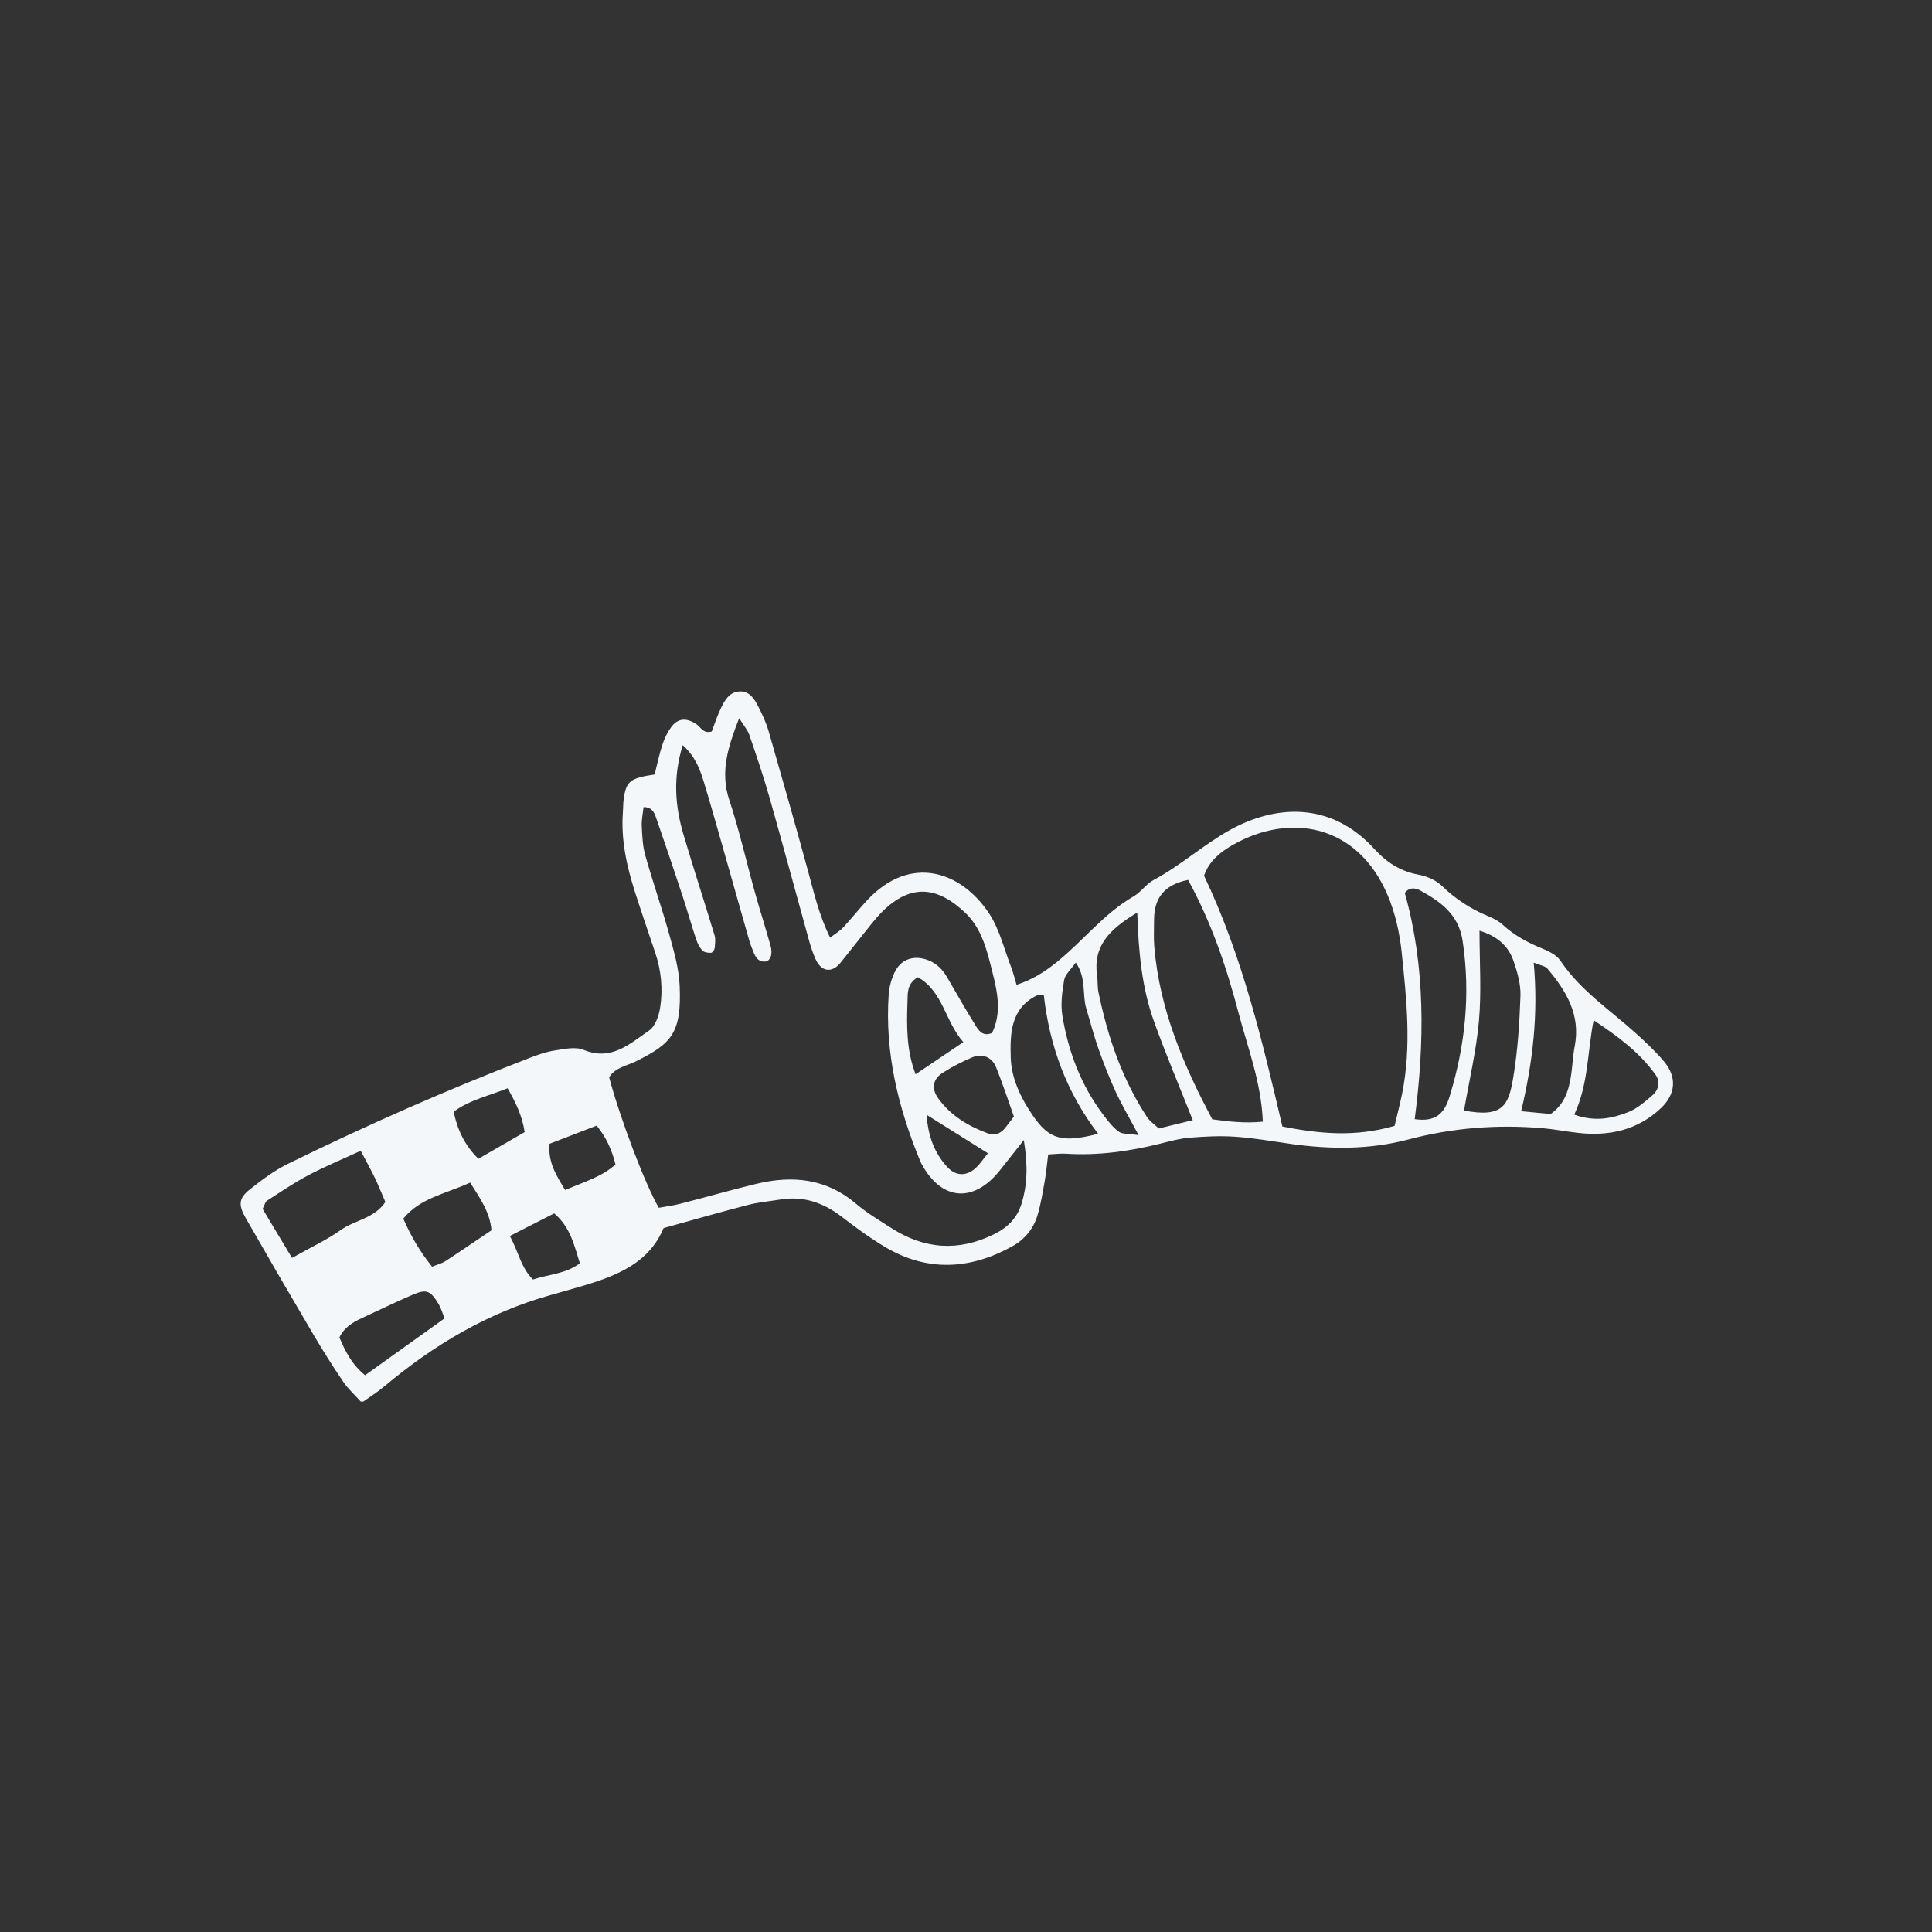 <svg xmlns="http://www.w3.org/2000/svg" xmlns:xlink="http://www.w3.org/1999/xlink" width="500" zoomAndPan="magnify" viewBox="0 0 375 375" height="500" preserveAspectRatio="xMidYMid meet" version="1.0"><rect x="0" y="0" width="375" height="375" fill="#333333" stroke="none"/><defs><clipPath id="dbf6fc9c1f"><path d="M 46.098 134.043 L 325 134.043 L 325 272.043 L 46.098 272.043 Z M 46.098 134.043 " clip-rule="nonzero"/></clipPath></defs><g clip-path="url(#dbf6fc9c1f)"><path fill="#f3f7fa" d="M 127.062 150.324 C 127.605 148.195 127.984 146.312 128.582 144.5 C 128.973 143.316 129.543 142.133 130.281 141.129 C 131.578 139.367 133.258 139.25 135.254 140.625 C 136.066 141.188 136.48 142.445 138.145 141.98 C 138.672 140.617 139.172 139.031 139.887 137.547 C 140.625 136.02 141.496 134.367 143.441 134.215 C 145.469 134.051 146.426 135.66 147.207 137.184 C 147.977 138.695 148.707 140.266 149.18 141.891 C 151.777 150.891 154.332 159.902 156.805 168.941 C 157.984 173.246 158.953 177.609 161.125 181.996 C 162.102 181.254 163 180.734 163.672 180.008 C 165.273 178.297 166.723 176.441 168.324 174.727 C 176.801 165.66 186.66 169.215 191.988 177.312 C 194.047 180.438 194.941 184.344 196.324 187.902 C 196.688 188.852 196.922 189.848 197.312 191.156 C 200.41 190.129 202.68 188.703 205.059 186.793 C 210.188 182.68 214.238 177.332 220.02 173.992 C 221.465 173.156 222.496 171.562 223.957 170.781 C 229.203 167.98 233.656 163.906 238.762 161.082 C 247.344 156.336 258.168 155.359 266.77 164.789 C 269.164 167.418 271.84 169.137 275.375 169.785 C 276.973 170.078 278.738 170.852 279.883 171.961 C 282.543 174.539 285.516 176.461 288.914 177.852 C 289.883 178.254 290.879 178.766 291.645 179.469 C 293.887 181.527 296.457 182.93 299.258 184.07 C 300.598 184.609 302.145 185.367 302.895 186.5 C 306.781 192.293 312.551 196.051 317.582 200.613 C 319.469 202.328 321.359 204.082 322.988 206.035 C 325.523 209.078 325.277 212.371 322.355 215.117 C 317.848 219.359 312.355 220.559 306.367 219.898 C 304.039 219.648 301.73 219.176 299.398 218.98 C 290.613 218.234 281.926 218.902 273.398 221.164 C 265.836 223.164 258.23 223.109 250.562 222.035 C 246.973 221.527 243.391 220.883 239.781 220.637 C 236.824 220.434 233.824 220.586 230.867 220.828 C 228.973 220.98 227.098 221.508 225.238 221.973 C 219.203 223.473 213.113 224.332 206.879 223.93 C 205.852 223.867 204.812 224.008 203.453 224.078 C 203.219 225.898 203.078 227.547 202.793 229.168 C 202.379 231.465 202.02 233.789 201.336 236.012 C 200.566 238.531 198.844 240.59 196.59 241.848 C 188.387 246.434 180.016 246.953 171.75 242.016 C 168.828 240.273 166.07 238.242 163.371 236.164 C 159.812 233.434 155.941 232.098 151.453 232.828 C 149.355 233.172 147.211 233.348 145.16 233.883 C 139.797 235.266 134.473 236.805 128.797 238.371 C 126.047 245.012 119.984 247.512 113.543 249.457 C 111.305 250.133 109.043 250.758 106.781 251.398 C 94.668 254.809 84.141 261.082 74.566 269.121 C 73.309 270.184 71.891 271.055 70.219 272.25 C 68.852 270.73 67.586 269.613 66.668 268.266 C 64.629 265.266 62.699 262.199 60.859 259.082 C 56.418 251.551 52.031 244.004 47.691 236.418 C 46.215 233.832 46.344 232.574 48.531 230.836 C 50.859 228.992 53.293 227.168 55.941 225.875 C 71.246 218.367 86.836 211.492 102.742 205.363 C 104.332 204.75 105.965 204.152 107.637 203.902 C 109.508 203.613 111.691 203.113 113.297 203.781 C 118.691 206 122.266 202.574 126.004 200.012 C 127.191 199.195 127.879 197.168 128.133 195.586 C 128.699 191.984 128.348 188.359 127.16 184.863 C 125.863 181.027 124.551 177.199 123.312 173.344 C 121.676 168.246 120.496 163.07 120.906 157.648 C 120.969 156.797 120.945 155.934 121.059 155.098 C 121.535 151.645 122.293 151.02 127.055 150.332 Z M 198.719 221.289 C 196.641 223.922 195.367 225.539 194.098 227.141 C 188.977 233.574 182.754 233.082 178.887 225.938 C 178.789 225.75 178.688 225.559 178.605 225.363 C 174.34 214.996 171.715 204.309 172.496 193 C 172.594 191.555 173.016 190.047 173.641 188.738 C 174.883 186.133 177.398 185.34 180.102 186.352 C 181.801 186.988 182.945 188.164 183.828 189.68 C 185.656 192.805 187.426 195.965 189.344 199.027 C 189.969 200.023 190.754 201.262 192.559 200.496 C 194.422 196.684 193.641 192.672 192.648 188.773 C 191.609 184.66 190.641 180.34 187.453 177.27 C 182.09 172.109 176.863 171.379 171.25 176.949 C 170.5 177.699 169.805 178.512 169.137 179.344 C 167.137 181.828 165.168 184.344 163.176 186.828 C 161.484 188.941 159.398 188.66 158.273 186.113 C 157.762 184.945 157.352 183.723 157.016 182.496 C 154.453 173.262 151.973 163.996 149.355 154.781 C 148.195 150.695 146.82 146.656 145.441 142.633 C 145.125 141.715 144.418 140.918 143.469 139.391 C 141.27 145.07 139.746 149.816 141.551 155.27 C 143.488 161.125 144.844 167.172 146.504 173.125 C 147.473 176.609 148.582 180.059 149.559 183.543 C 150.051 185.305 149.496 186.617 148.426 186.641 C 147.105 186.676 146.629 185.727 146.223 184.73 C 145.898 183.941 145.598 183.141 145.363 182.32 C 143.664 176.387 142 170.438 140.309 164.504 C 139.078 160.203 137.879 155.895 136.559 151.617 C 135.82 149.223 134.949 146.848 132.52 144.637 C 130.598 150.82 131.016 156.426 132.66 161.98 C 134.586 168.512 136.711 174.988 138.688 181.512 C 138.918 182.285 138.805 183.191 138.715 184.027 C 138.672 184.371 138.266 184.934 138.004 184.938 C 137.438 184.961 136.68 184.863 136.332 184.496 C 135.777 183.898 135.371 183.086 135.113 182.297 C 134.176 179.469 133.371 176.602 132.438 173.773 C 130.773 168.723 129.07 163.68 127.324 158.66 C 126.984 157.691 126.543 156.652 124.914 156.664 C 124.789 157.875 124.508 159.109 124.562 160.324 C 124.656 162.234 124.73 164.199 125.246 166.02 C 126.684 171.141 128.453 176.168 129.879 181.289 C 130.785 184.555 131.762 187.91 131.918 191.262 C 132.332 200.516 130.363 202.539 123.496 205.973 C 121.656 206.895 119.387 207.188 118.234 209.113 C 120.398 217.18 125.16 229.746 127.871 234.43 C 129.184 234.191 130.645 234.008 132.051 233.648 C 137 232.387 141.918 230.953 146.891 229.766 C 153.863 228.102 160.387 228.75 166.133 233.629 C 168.23 235.414 170.641 236.84 172.973 238.34 C 179.398 242.484 186.016 242.984 192.965 239.551 C 195.648 238.223 197.461 236.359 198.305 233.566 C 199.363 230.047 199.566 226.473 198.719 221.281 Z M 270.688 218.523 C 271.215 216.297 271.75 214.254 272.164 212.195 C 273.996 203.078 273.012 193.941 272.066 184.848 C 271.672 181.09 270.816 177.223 269.34 173.758 C 263.492 159.957 250.359 157.691 239.289 163.996 C 236.949 165.332 234.703 167.074 233.699 169.973 C 241.086 185.438 245.008 201.992 248.91 218.656 C 256.082 220.066 262.977 220.758 270.688 218.531 Z M 230.602 170.789 C 225.723 171.785 223.98 174.551 224 178.676 C 224.008 180.367 223.902 182.059 224.043 183.738 C 225.055 195.824 229.668 206.684 235.309 217.258 C 238.566 217.707 241.656 218.059 245.113 217.715 C 244.816 210.102 242.176 203.359 240.363 196.477 C 238.055 187.68 235.133 179.066 230.602 170.781 Z M 274.602 217.223 C 278.535 217.793 280.297 216.305 281.363 212.828 C 284.41 202.902 285.449 192.93 283.891 182.613 C 283.121 177.496 279.656 175.043 275.711 172.867 C 274.902 172.418 273.672 172.051 272.668 173.309 C 276.715 187.691 276.512 202.434 274.594 217.223 Z M 220.742 177.129 C 215.328 180.383 212.117 183.625 212.945 189.387 C 213.102 190.438 212.988 191.535 213.207 192.566 C 214.977 201.176 217.777 209.398 222.625 216.809 C 223.18 217.652 224.098 218.258 224.914 219.035 C 227.125 218.496 229.141 218.004 231.516 217.422 C 228.895 210.789 226.254 204.574 223.98 198.234 C 221.668 191.793 220.988 185.008 220.742 177.137 Z M 56.68 244.164 C 60.352 242.094 63.438 240.668 66.168 238.727 C 68.887 236.805 72.645 236.523 74.801 233.301 C 74.117 231.727 73.492 230.16 72.77 228.648 C 71.969 226.992 71.07 225.383 70.016 223.367 C 66.363 225.055 63.051 226.418 59.891 228.09 C 57.094 229.562 54.469 231.359 51.801 233.074 C 51.496 233.266 51.414 233.789 50.977 234.656 C 52.648 237.441 54.473 240.477 56.688 244.172 Z M 287.172 180.641 C 287.172 186.781 287.566 192.48 287.066 198.102 C 286.547 203.957 285.164 209.738 284.16 215.559 C 291.75 216.992 292.816 214.539 293.719 209.141 C 294.59 203.922 294.938 198.594 295.121 193.297 C 295.199 191.043 294.52 188.676 293.766 186.504 C 292.77 183.598 290.621 181.715 287.172 180.641 Z M 202.609 193.207 C 202.02 193.207 201.547 193.066 201.227 193.227 C 196.078 195.762 196.055 200.789 196.184 205.285 C 196.289 209.273 198.141 213.137 200.453 216.508 C 203.656 221.172 206.148 221.867 213.148 220.066 C 206.977 212 203.711 202.945 202.609 193.207 Z M 300.992 216.219 C 303.633 214.324 304.379 211.887 304.836 209.359 C 305.215 207.266 305.254 205.117 305.656 203.039 C 306.816 196.977 304.012 192.336 300.355 188.016 C 299.891 187.469 298.914 187.363 297.691 186.855 C 298.605 196.793 297.531 206.133 295.254 215.68 C 297.609 215.902 299.469 216.086 300.984 216.234 Z M 305.559 216.348 C 309.602 217.805 312.926 217.082 316.07 215.848 C 317.785 215.172 319.293 213.84 320.727 212.602 C 322.035 211.48 322.238 209.852 321.332 208.586 C 318.219 204.254 314.043 201.156 309.32 198.016 C 308.086 204.316 308.332 210.348 305.566 216.348 Z M 91.262 229.543 C 86.527 231.734 81.609 232.465 78.281 236.535 C 79.777 239.992 81.562 242.996 83.871 245.863 C 84.945 245.43 85.777 245.23 86.441 244.797 C 89.434 242.844 92.379 240.828 95.398 238.793 C 95.094 235.344 93.312 232.781 91.262 229.543 Z M 86.297 255.891 C 85.816 254.719 85.594 253.898 85.18 253.195 C 83.57 250.484 82.797 250.148 80.074 251.32 C 76.773 252.738 73.535 254.324 70.27 255.828 C 68.512 256.637 66.879 257.578 65.879 259.586 C 66.977 262.191 68.238 264.797 70.859 266.934 C 75.914 263.316 80.867 259.77 86.297 255.891 Z M 221 220.328 C 219.125 216.801 217.715 214.422 216.562 211.93 C 215.32 209.23 214.23 206.449 213.242 203.648 C 212.32 201.051 211.625 198.367 210.84 195.727 C 210.023 192.996 210.91 189.84 208.805 186.828 C 207.84 188.211 206.738 189.133 206.555 190.207 C 206.164 192.477 205.84 194.891 206.203 197.125 C 207.348 204.125 209.828 210.664 214.148 216.387 C 215.039 217.566 215.98 218.789 217.145 219.652 C 217.848 220.172 219.043 220.027 220.996 220.328 Z M 196.801 216.727 C 195.672 213.566 194.617 210.348 193.367 207.211 C 192.547 205.16 190.668 204.395 188.66 205.25 C 186.715 206.078 184.812 207.062 183.027 208.191 C 181.055 209.434 180.746 211.246 182.047 213.094 C 184.461 216.52 187.91 218.566 191.746 219.992 C 193.059 220.477 194.246 220.039 195.121 218.902 C 195.637 218.234 196.156 217.566 196.801 216.727 Z M 178.148 189.672 C 176.02 190.949 176.195 192.727 176.141 194.398 C 175.977 199.152 175.922 203.902 177.719 208.516 C 180.859 206.395 183.625 204.535 186.984 202.273 C 183.438 198.277 183.07 192.434 178.148 189.672 Z M 88.051 215.793 C 88.801 219.289 90.145 222.246 92.855 224.922 C 95.957 223.137 98.84 221.473 101.844 219.738 C 101.344 216.527 100.082 213.949 98.523 211.234 C 94.883 212.707 91.156 213.488 88.051 215.793 Z M 98.965 239.902 C 100.684 243.102 101.148 246.102 103.445 248.355 C 106.598 247.324 109.855 247.254 112.547 245.195 C 111.457 241.691 110.707 238.172 107.566 235.52 C 104.816 236.922 102.215 238.242 98.965 239.902 Z M 109.695 230.988 C 113.418 229.375 116.852 228.41 119.465 226.016 C 118.727 223.008 117.504 220.496 115.797 218.488 C 112.812 219.641 109.723 220.828 106.668 222.008 C 106.352 225.512 107.848 227.961 109.695 230.98 Z M 179.848 216.375 C 180.137 220.488 181.344 223.742 183.828 226.48 C 185.297 228.094 187.18 228.391 188.949 227.07 C 190.051 226.25 190.809 224.969 191.758 223.848 C 187.68 221.289 183.977 218.965 179.848 216.375 Z M 179.848 216.375 " fill-opacity="1" fill-rule="nonzero"/></g></svg>